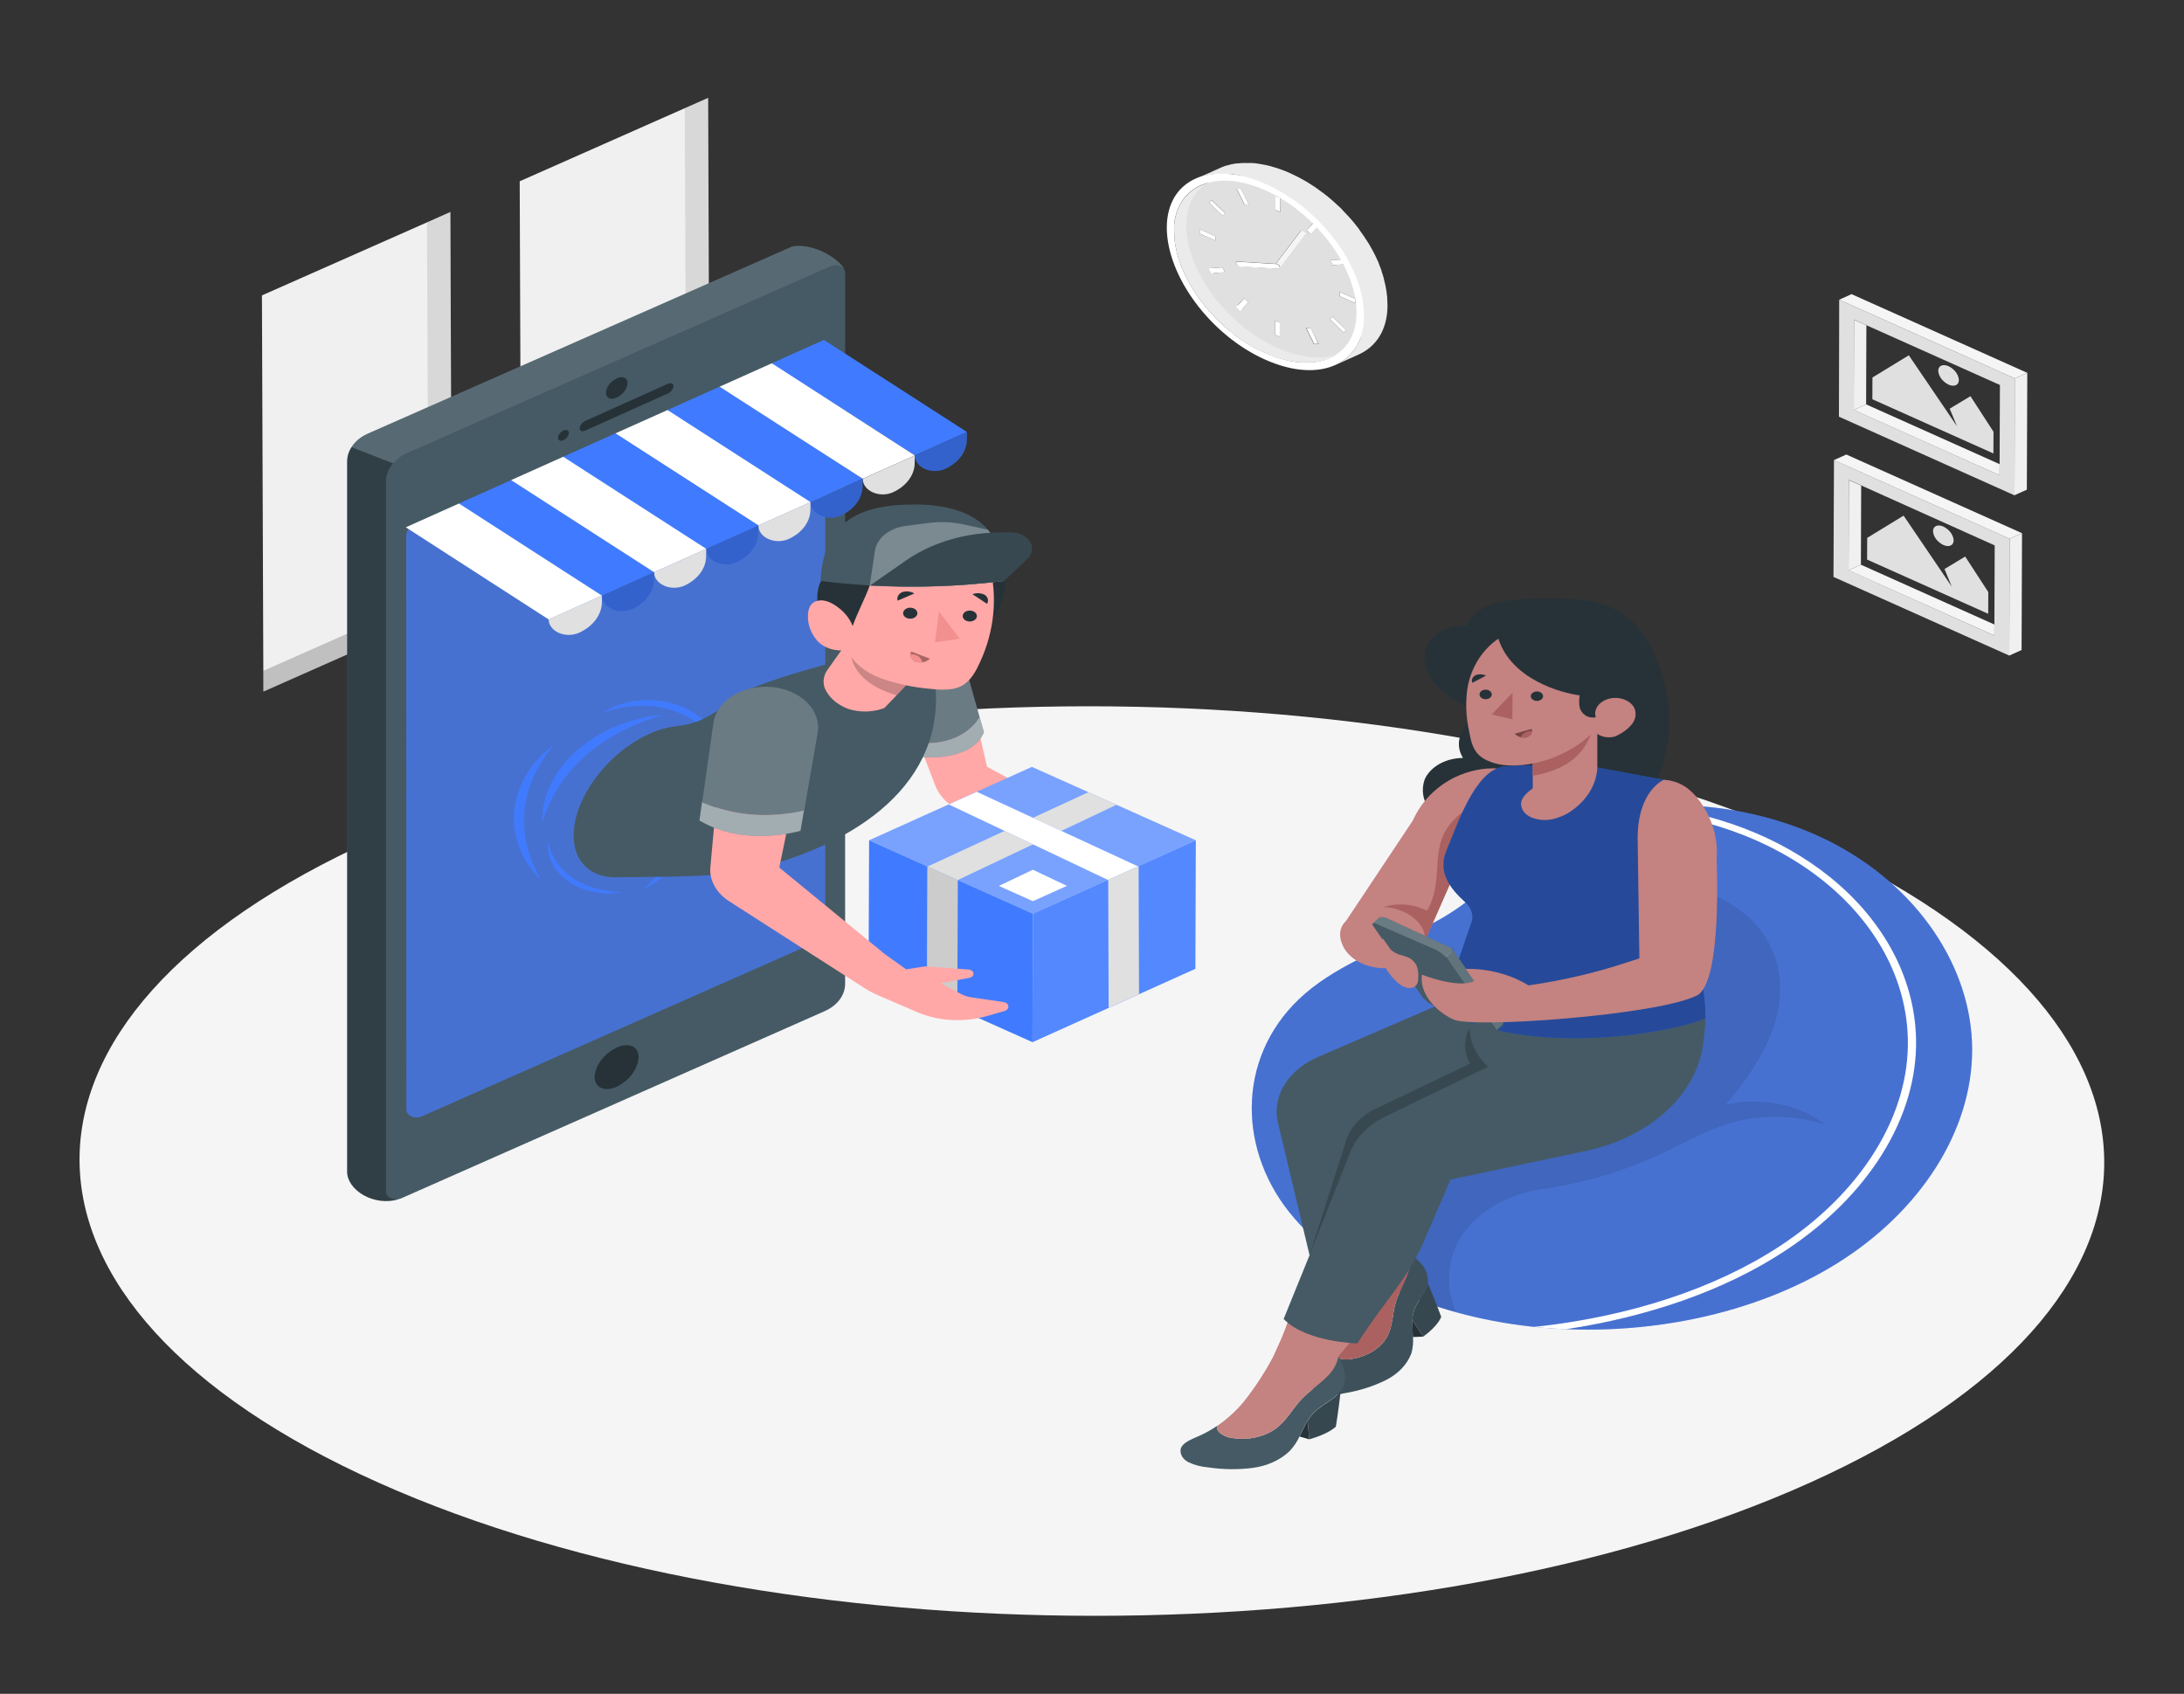 <svg width="49" height="38" viewBox="0 0 49 38" fill="none" xmlns="http://www.w3.org/2000/svg">
<rect x="0" y="0" width="49" height="38" fill="#333333" stroke="none"/>
<path d="M40.505 18.834C31.607 14.849 17.226 14.849 8.385 18.834C-0.457 22.818 -0.409 29.278 8.49 33.262C17.388 37.246 31.77 37.247 40.61 33.262C49.451 29.277 49.405 22.818 40.505 18.834Z" fill="#F5F5F5"/>
<path d="M15.364 2.427L15.888 2.195L15.92 11.082L15.919 11.083L11.693 12.954L11.691 12.489L11.66 4.067L15.364 2.427Z" fill="#F0F0F0"/>
<path opacity="0.1" d="M15.395 10.849L15.364 2.427L15.888 2.195L15.92 11.082L15.919 11.083L15.393 10.85L15.395 10.849Z" fill="black"/>
<path opacity="0.2" d="M11.691 12.489L15.393 10.85L15.919 11.083L11.693 12.954L11.691 12.489Z" fill="black"/>
<path d="M9.581 4.988L10.105 4.755L10.137 13.643L10.136 13.643L5.91 15.515L5.908 15.05L5.877 6.627L9.581 4.988Z" fill="#F0F0F0"/>
<path opacity="0.1" d="M9.612 13.409L9.581 4.988L10.105 4.755L10.137 13.643L10.136 13.643L9.61 13.41L9.612 13.409Z" fill="black"/>
<path opacity="0.2" d="M5.908 15.05L9.61 13.41L10.136 13.643L5.91 15.515L5.908 15.05Z" fill="black"/>
<path d="M27.582 7.415C27.55 7.389 27.518 7.361 27.484 7.333L27.463 7.315C27.412 7.269 27.366 7.221 27.313 7.173L27.297 7.157C27.258 7.118 27.221 7.081 27.183 7.038L27.167 7.02C27.131 6.981 27.097 6.944 27.064 6.9C27.055 6.89 27.047 6.88 27.039 6.87C27.012 6.837 26.985 6.803 26.96 6.769C26.954 6.762 26.948 6.755 26.943 6.748C26.914 6.709 26.885 6.672 26.858 6.63L26.838 6.6C26.817 6.569 26.796 6.537 26.776 6.505L26.756 6.473C26.73 6.433 26.707 6.392 26.683 6.351L26.675 6.334C26.654 6.297 26.634 6.258 26.616 6.223L26.599 6.189C26.578 6.145 26.557 6.101 26.538 6.057C26.538 6.057 26.538 6.05 26.534 6.047C26.514 6.001 26.496 5.955 26.48 5.91L26.471 5.884C26.451 5.831 26.434 5.777 26.42 5.725C26.42 5.713 26.414 5.701 26.41 5.69L26.395 5.628C26.395 5.615 26.389 5.602 26.387 5.588C26.387 5.567 26.378 5.546 26.374 5.524C26.37 5.503 26.369 5.499 26.367 5.486C26.359 5.441 26.354 5.395 26.349 5.35C26.349 5.34 26.349 5.331 26.349 5.321C26.349 5.275 26.343 5.229 26.343 5.183C26.343 5.152 26.343 5.121 26.343 5.091V5.057C26.343 5.039 26.343 5.02 26.349 5.002C26.355 4.985 26.349 4.979 26.354 4.968C26.359 4.957 26.354 4.933 26.362 4.916C26.37 4.9 26.368 4.893 26.37 4.881C26.372 4.87 26.377 4.85 26.381 4.835C26.384 4.82 26.387 4.812 26.39 4.799C26.393 4.787 26.399 4.771 26.403 4.757C26.407 4.742 26.412 4.734 26.416 4.723C26.42 4.711 26.426 4.696 26.432 4.683L26.446 4.65C26.452 4.637 26.457 4.625 26.464 4.612C26.471 4.6 26.476 4.592 26.481 4.581C26.485 4.571 26.493 4.558 26.5 4.546C26.507 4.535 26.513 4.527 26.52 4.517C26.527 4.507 26.534 4.495 26.541 4.484L26.563 4.457L26.586 4.425L26.61 4.4C26.619 4.39 26.627 4.381 26.636 4.371C26.646 4.362 26.653 4.356 26.662 4.347C26.671 4.339 26.68 4.33 26.689 4.321C26.699 4.313 26.708 4.306 26.717 4.299L26.746 4.275L26.776 4.254L26.807 4.233L26.838 4.215L26.872 4.196L26.904 4.179C27.005 4.13 27.116 4.096 27.232 4.077C27.012 4.269 26.882 4.561 26.88 4.938C26.88 4.984 26.88 5.03 26.886 5.077C26.886 5.087 26.886 5.096 26.886 5.106C26.886 5.15 26.896 5.196 26.904 5.242C26.904 5.255 26.909 5.268 26.911 5.28C26.913 5.292 26.919 5.322 26.924 5.344C26.928 5.365 26.929 5.372 26.933 5.387L26.948 5.449C26.948 5.461 26.955 5.472 26.958 5.484C26.973 5.537 26.989 5.59 27.008 5.643C27.012 5.652 27.015 5.661 27.018 5.67C27.034 5.714 27.052 5.76 27.072 5.806C27.072 5.806 27.072 5.813 27.076 5.816C27.095 5.861 27.116 5.905 27.137 5.948C27.143 5.96 27.148 5.971 27.154 5.982C27.172 6.019 27.192 6.058 27.213 6.093L27.221 6.11C27.245 6.151 27.268 6.192 27.294 6.232C27.3 6.243 27.307 6.253 27.314 6.264C27.334 6.296 27.355 6.328 27.376 6.36L27.396 6.389C27.423 6.429 27.452 6.465 27.481 6.507C27.486 6.515 27.492 6.522 27.498 6.529C27.523 6.563 27.55 6.597 27.577 6.63L27.601 6.659C27.635 6.699 27.669 6.74 27.705 6.779L27.721 6.797C27.759 6.838 27.796 6.877 27.835 6.917L27.851 6.933C27.9 6.981 27.949 7.028 28.002 7.075L28.021 7.093L28.119 7.176L28.125 7.18C28.159 7.209 28.195 7.237 28.23 7.263C28.237 7.269 28.245 7.275 28.252 7.281C28.299 7.315 28.345 7.349 28.393 7.382L28.405 7.391C28.454 7.424 28.503 7.456 28.554 7.487L28.584 7.504C28.633 7.534 28.682 7.562 28.735 7.589L28.761 7.603C28.815 7.63 28.869 7.657 28.923 7.679C28.977 7.701 29.01 7.716 29.053 7.734L29.089 7.747L29.187 7.782L29.222 7.794L29.312 7.82L29.334 7.826C29.372 7.836 29.409 7.845 29.445 7.853L29.51 7.865L29.539 7.871C29.57 7.877 29.601 7.88 29.631 7.884C29.677 7.89 29.723 7.893 29.768 7.895H29.796C29.836 7.895 29.875 7.895 29.915 7.895H29.934C29.965 7.893 29.996 7.89 30.027 7.886H30.056L30.085 7.881C30.012 7.945 29.927 8 29.831 8.042L29.821 8.046H29.814C29.79 8.057 29.765 8.066 29.739 8.075L29.713 8.083C29.686 8.092 29.658 8.1 29.63 8.106H29.616C29.583 8.113 29.55 8.119 29.518 8.124H29.491C29.461 8.124 29.431 8.13 29.4 8.132H29.377C29.338 8.132 29.299 8.132 29.26 8.132H29.234H29.17L29.095 8.125L29.048 8.118L29.003 8.111L28.976 8.106H28.968L28.91 8.095C28.874 8.087 28.837 8.079 28.801 8.069L28.779 8.063L28.688 8.036L28.655 8.026C28.622 8.015 28.59 8.004 28.557 7.991L28.536 7.983C28.53 7.981 28.525 7.979 28.52 7.977C28.477 7.96 28.434 7.943 28.39 7.923C28.346 7.903 28.282 7.872 28.229 7.847H28.221L28.201 7.837C28.151 7.81 28.104 7.782 28.05 7.752L28.032 7.741L28.021 7.734C27.971 7.703 27.923 7.671 27.872 7.639C27.869 7.637 27.867 7.635 27.864 7.633H27.859C27.811 7.601 27.761 7.567 27.719 7.532L27.697 7.515C27.662 7.488 27.626 7.46 27.592 7.432L27.582 7.415Z" fill="#EBEBEB"/>
<path d="M30.057 6.548V6.646L30.412 6.805V6.707L30.057 6.548Z" fill="white"/>
<path d="M27.18 4.487L27.125 4.546L27.433 4.843L27.488 4.783L27.18 4.487Z" fill="white"/>
<path d="M30.713 6.891C30.713 7.899 29.789 8.306 28.655 7.803C27.521 7.3 26.612 6.065 26.615 5.056C26.618 4.048 27.539 3.641 28.673 4.144C29.807 4.647 30.717 5.882 30.713 6.891ZM27.734 5.917C27.743 5.939 27.761 5.957 27.785 5.969C27.791 5.972 27.799 5.974 27.806 5.974L28.677 6.028C28.683 6.029 28.689 6.029 28.695 6.027C28.701 6.025 28.706 6.022 28.709 6.018L29.279 5.269C29.284 5.256 29.284 5.242 29.28 5.228C29.276 5.215 29.267 5.203 29.254 5.193C29.247 5.187 29.239 5.181 29.23 5.177C29.21 5.169 29.19 5.17 29.18 5.182L28.621 5.919L27.763 5.866C27.736 5.866 27.722 5.888 27.734 5.918M29.408 5.257L29.586 5.062L29.488 4.971L29.317 5.168L29.415 5.259M29.488 7.72L29.586 7.714L29.4 7.357L29.302 7.363L29.478 7.717M27.174 6.129L27.483 6.109L27.429 5.999L27.119 6.02L27.174 6.129ZM30.148 7.461L30.203 7.401L29.895 7.104L29.84 7.164L30.148 7.461ZM27.18 4.484L27.125 4.543L27.433 4.84L27.488 4.78L27.18 4.484ZM29.9 5.948L30.209 5.927L30.154 5.819L29.845 5.838L29.9 5.948ZM27.842 4.23L27.744 4.236L27.92 4.59L28.018 4.584L27.841 4.23M27.832 6.977L28.011 6.781L27.913 6.691L27.734 6.886L27.832 6.977ZM27.271 5.396V5.301L26.916 5.142V5.239L27.271 5.399M30.412 6.708L30.057 6.548V6.646L30.412 6.805V6.708ZM28.604 7.507L28.713 7.556V7.239L28.604 7.19V7.507ZM28.725 4.44L28.616 4.391V4.712L28.725 4.761V4.444" fill="#E0E0E0"/>
<path d="M28.615 4.391L28.614 4.708L28.723 4.758L28.725 4.44L28.615 4.391Z" fill="white"/>
<path d="M29.496 4.97L29.317 5.165L29.412 5.256L29.59 5.062L29.496 4.97Z" fill="white"/>
<path d="M30.154 5.819L29.845 5.838L29.9 5.948L30.209 5.927L30.154 5.819Z" fill="white"/>
<path d="M29.895 7.104L29.84 7.164L30.148 7.461L30.203 7.401L29.895 7.104Z" fill="white"/>
<path d="M29.404 7.357L29.309 7.363L29.485 7.717L29.58 7.711L29.404 7.357Z" fill="white"/>
<path d="M28.605 7.19L28.604 7.507L28.713 7.556L28.714 7.239L28.605 7.19Z" fill="white"/>
<path d="M27.917 6.691L27.738 6.886L27.832 6.977L28.011 6.781L27.917 6.691Z" fill="white"/>
<path d="M27.428 5.999L27.12 6.02L27.174 6.129L27.483 6.109L27.428 5.999Z" fill="white"/>
<path d="M26.916 5.142V5.239L27.271 5.399V5.301L26.916 5.142Z" fill="white"/>
<path d="M27.842 4.23L27.748 4.236L27.924 4.59L28.019 4.584L27.842 4.23Z" fill="white"/>
<path d="M28.664 5.928C28.657 5.925 28.65 5.923 28.642 5.923H28.625L27.767 5.87C27.74 5.87 27.726 5.892 27.738 5.922C27.747 5.943 27.765 5.962 27.789 5.974C27.795 5.977 27.803 5.979 27.811 5.979L28.681 6.032C28.708 6.032 28.721 6.012 28.709 5.981C28.703 5.96 28.687 5.941 28.664 5.928Z" fill="white"/>
<path d="M29.233 5.176C29.214 5.168 29.194 5.169 29.184 5.182L28.625 5.918H28.642C28.65 5.918 28.657 5.92 28.664 5.923C28.688 5.935 28.706 5.954 28.714 5.975C28.726 6.005 28.714 6.028 28.686 6.026C28.692 6.027 28.698 6.027 28.704 6.025C28.71 6.024 28.715 6.02 28.718 6.016L29.287 5.268C29.293 5.254 29.293 5.24 29.289 5.227C29.284 5.213 29.275 5.201 29.263 5.192C29.254 5.185 29.244 5.18 29.233 5.176Z" fill="#F5F5F5"/>
<path d="M30.067 8.132L30.1 8.112C30.112 8.105 30.123 8.097 30.134 8.089C30.145 8.082 30.156 8.075 30.165 8.067L30.198 8.042L30.227 8.017C30.238 8.008 30.248 7.999 30.258 7.989C30.266 7.981 30.276 7.972 30.285 7.963C30.294 7.954 30.304 7.943 30.312 7.933C30.321 7.923 30.33 7.915 30.338 7.905C30.346 7.895 30.355 7.883 30.363 7.871C30.371 7.86 30.38 7.852 30.387 7.842C30.394 7.832 30.402 7.818 30.41 7.806L30.432 7.774L30.453 7.736C30.458 7.725 30.465 7.714 30.471 7.703C30.477 7.691 30.484 7.675 30.49 7.662C30.496 7.648 30.502 7.638 30.506 7.627C30.511 7.615 30.517 7.598 30.522 7.583C30.527 7.569 30.532 7.559 30.536 7.546C30.54 7.533 30.546 7.516 30.549 7.501L30.561 7.462C30.561 7.446 30.568 7.429 30.572 7.413L30.581 7.373L30.59 7.317L30.596 7.282L30.602 7.217V7.186C30.602 7.153 30.602 7.12 30.602 7.085C30.602 7.036 30.602 6.987 30.596 6.933C30.595 6.93 30.595 6.927 30.596 6.924C30.591 6.868 30.585 6.812 30.575 6.755V6.736L30.557 6.644C30.557 6.629 30.55 6.614 30.547 6.598C30.541 6.575 30.536 6.553 30.53 6.53V6.519C30.495 6.392 30.452 6.267 30.399 6.144C30.328 5.978 30.243 5.816 30.144 5.66L30.138 5.65C30.081 5.561 30.021 5.473 29.957 5.387L29.939 5.363C29.91 5.325 29.879 5.287 29.849 5.249L29.827 5.223C29.743 5.122 29.655 5.024 29.561 4.931C29.469 4.839 29.371 4.751 29.267 4.667C29.229 4.635 29.189 4.605 29.15 4.574L29.131 4.56C29.079 4.52 29.028 4.484 28.974 4.446H28.968C28.913 4.408 28.856 4.37 28.799 4.337L28.769 4.318C28.715 4.286 28.661 4.255 28.605 4.226L28.599 4.223C28.564 4.204 28.529 4.186 28.494 4.169C28.458 4.153 28.433 4.14 28.401 4.126C28.354 4.105 28.303 4.086 28.261 4.067C28.127 4.014 27.987 3.972 27.843 3.94L27.805 3.932L27.744 3.921L27.702 3.915L27.645 3.907H27.64H27.599L27.526 3.901H27.52H27.498C27.445 3.899 27.393 3.899 27.34 3.901H27.317C27.284 3.901 27.251 3.906 27.22 3.909C27.173 3.915 27.127 3.922 27.082 3.932H27.075H27.066C27.035 3.94 27.006 3.948 26.977 3.957L26.963 3.962C26.923 3.976 26.882 3.99 26.844 4.007L27.387 3.762L27.399 3.757L27.413 3.751C27.44 3.74 27.467 3.729 27.495 3.72C27.5 3.718 27.505 3.716 27.511 3.714H27.523C27.556 3.704 27.589 3.695 27.621 3.687C27.658 3.679 27.695 3.672 27.732 3.667H27.745H27.762C27.795 3.663 27.828 3.659 27.86 3.658H27.877H27.882C27.925 3.656 27.968 3.656 28.01 3.658H28.023H28.065H28.095C28.124 3.658 28.154 3.662 28.185 3.666L28.283 3.681L28.314 3.687L28.378 3.699H28.384C28.423 3.707 28.463 3.716 28.503 3.727L28.528 3.735C28.56 3.743 28.593 3.753 28.626 3.764L28.64 3.767L28.664 3.776C28.698 3.787 28.734 3.8 28.769 3.813L28.809 3.828C28.855 3.846 28.907 3.865 28.949 3.887C28.991 3.908 29.066 3.941 29.124 3.972L29.153 3.987C29.208 4.016 29.263 4.046 29.317 4.078L29.347 4.097C29.402 4.131 29.456 4.165 29.509 4.201C29.514 4.204 29.518 4.207 29.523 4.211C29.574 4.246 29.62 4.283 29.674 4.321L29.689 4.331L29.699 4.339C29.737 4.368 29.774 4.397 29.812 4.428L29.817 4.433C29.853 4.463 29.887 4.492 29.921 4.523L29.931 4.531L29.943 4.543C29.999 4.593 30.054 4.644 30.107 4.694V4.699C30.111 4.703 30.115 4.707 30.118 4.711C30.161 4.754 30.202 4.797 30.242 4.841L30.255 4.854C30.257 4.856 30.258 4.859 30.259 4.861C30.299 4.903 30.336 4.946 30.372 4.99C30.375 4.994 30.379 4.999 30.383 5.002L30.398 5.022C30.427 5.058 30.456 5.098 30.484 5.131L30.497 5.147C30.497 5.15 30.497 5.152 30.497 5.154C30.529 5.197 30.559 5.239 30.589 5.282L30.596 5.293L30.61 5.314L30.678 5.417C30.678 5.424 30.687 5.432 30.692 5.439C30.697 5.445 30.697 5.448 30.7 5.451C30.726 5.496 30.752 5.54 30.777 5.584C30.779 5.588 30.781 5.593 30.784 5.597C30.806 5.638 30.827 5.678 30.848 5.718C30.848 5.725 30.854 5.731 30.858 5.738C30.862 5.745 30.863 5.749 30.865 5.755C30.889 5.802 30.911 5.85 30.932 5.898V5.906C30.953 5.957 30.973 6.007 30.991 6.058L30.997 6.077C30.998 6.08 30.998 6.084 30.997 6.087C31.017 6.145 31.036 6.202 31.051 6.259C31.052 6.264 31.052 6.269 31.051 6.274L31.057 6.297C31.063 6.319 31.068 6.341 31.074 6.363C31.08 6.386 31.081 6.395 31.085 6.411C31.088 6.427 31.093 6.457 31.097 6.48C31.097 6.49 31.102 6.501 31.104 6.512C31.104 6.515 31.104 6.518 31.104 6.521C31.112 6.57 31.118 6.62 31.123 6.668C31.123 6.679 31.123 6.689 31.123 6.699C31.123 6.75 31.13 6.799 31.13 6.851C31.13 7.393 30.881 7.774 30.484 7.953L29.941 8.198L29.975 8.181C29.987 8.175 29.999 8.17 30.01 8.164L30.067 8.132Z" fill="#EBEBEB"/>
<path d="M26.178 5.104C26.178 6.194 27.158 7.522 28.386 8.068C29.019 8.352 29.591 8.372 29.996 8.171C30.008 8.165 30.019 8.16 30.03 8.154L30.067 8.133L30.1 8.113C30.112 8.106 30.123 8.098 30.134 8.089C30.145 8.083 30.156 8.076 30.165 8.068L30.198 8.042L30.227 8.018C30.238 8.009 30.248 8 30.258 7.99C30.266 7.981 30.276 7.973 30.285 7.964C30.294 7.955 30.304 7.943 30.312 7.934C30.321 7.924 30.33 7.915 30.338 7.905C30.346 7.896 30.355 7.883 30.363 7.872C30.371 7.861 30.38 7.852 30.387 7.842C30.394 7.833 30.402 7.819 30.41 7.807L30.432 7.775L30.453 7.737C30.458 7.725 30.465 7.715 30.471 7.703C30.477 7.692 30.484 7.676 30.49 7.662C30.496 7.649 30.502 7.639 30.506 7.627C30.511 7.616 30.517 7.598 30.522 7.584C30.527 7.57 30.532 7.56 30.536 7.547C30.54 7.534 30.546 7.517 30.549 7.502L30.561 7.462C30.561 7.446 30.568 7.43 30.572 7.414L30.581 7.374L30.59 7.318L30.596 7.282L30.602 7.218V7.187C30.602 7.154 30.602 7.121 30.602 7.086C30.602 7.037 30.602 6.987 30.596 6.934V6.924C30.591 6.869 30.585 6.813 30.575 6.756V6.737L30.557 6.645C30.557 6.629 30.55 6.614 30.547 6.598C30.543 6.582 30.536 6.553 30.53 6.531V6.52C30.495 6.393 30.452 6.268 30.399 6.145C30.328 5.979 30.243 5.817 30.144 5.66L30.138 5.651C30.081 5.562 30.021 5.473 29.957 5.388L29.939 5.364C29.91 5.325 29.879 5.288 29.849 5.25L29.827 5.223C29.743 5.122 29.655 5.025 29.561 4.932C29.469 4.84 29.371 4.752 29.267 4.668C29.229 4.636 29.189 4.606 29.15 4.574L29.131 4.561C29.079 4.521 29.028 4.485 28.974 4.447H28.968C28.913 4.409 28.856 4.371 28.799 4.337C28.788 4.331 28.778 4.325 28.768 4.318C28.714 4.286 28.66 4.256 28.604 4.227L28.598 4.223C28.563 4.205 28.528 4.187 28.492 4.17C28.457 4.153 28.432 4.14 28.4 4.127C28.353 4.105 28.302 4.086 28.26 4.068C28.127 4.015 27.986 3.972 27.842 3.941L27.802 3.933L27.741 3.922C27.726 3.922 27.712 3.917 27.697 3.915L27.64 3.907L27.594 3.903L27.521 3.896H27.493C27.44 3.894 27.388 3.894 27.335 3.896H27.31C27.276 3.896 27.243 3.901 27.212 3.905C27.165 3.91 27.119 3.918 27.075 3.928H27.058C27.027 3.935 26.998 3.944 26.969 3.953L26.953 3.957C26.913 3.971 26.873 3.985 26.834 4.002C26.428 4.18 26.18 4.56 26.178 5.104ZM27.588 7.421L27.582 7.415C27.55 7.389 27.518 7.361 27.484 7.333L27.463 7.315C27.412 7.269 27.366 7.221 27.313 7.173L27.297 7.157C27.258 7.117 27.221 7.081 27.183 7.037L27.167 7.019C27.131 6.98 27.097 6.943 27.064 6.899C27.055 6.889 27.047 6.879 27.039 6.87C27.012 6.837 26.985 6.803 26.96 6.769C26.954 6.762 26.948 6.755 26.943 6.747C26.914 6.708 26.885 6.671 26.858 6.629L26.838 6.599C26.817 6.568 26.796 6.536 26.776 6.504L26.756 6.472C26.73 6.432 26.707 6.392 26.683 6.351L26.675 6.333C26.654 6.296 26.634 6.257 26.616 6.222L26.599 6.189C26.578 6.145 26.557 6.1 26.538 6.056C26.538 6.056 26.538 6.05 26.534 6.046C26.514 6 26.496 5.955 26.48 5.909L26.471 5.883C26.451 5.83 26.434 5.777 26.42 5.724C26.42 5.712 26.414 5.701 26.41 5.689L26.395 5.627C26.395 5.614 26.389 5.601 26.387 5.587C26.384 5.574 26.377 5.543 26.373 5.52C26.369 5.497 26.368 5.495 26.366 5.482C26.358 5.436 26.353 5.391 26.348 5.346C26.348 5.336 26.348 5.326 26.348 5.317C26.348 5.271 26.342 5.224 26.342 5.179C26.342 5.147 26.342 5.116 26.342 5.087V5.052C26.342 5.034 26.342 5.015 26.348 4.998C26.354 4.98 26.348 4.975 26.353 4.964C26.358 4.952 26.353 4.929 26.361 4.912C26.369 4.895 26.367 4.888 26.369 4.877C26.371 4.865 26.376 4.846 26.38 4.831C26.384 4.815 26.387 4.807 26.389 4.795C26.392 4.783 26.398 4.767 26.402 4.752C26.406 4.738 26.411 4.729 26.415 4.718C26.419 4.707 26.425 4.691 26.431 4.679L26.445 4.645C26.451 4.633 26.456 4.62 26.463 4.608C26.47 4.596 26.475 4.587 26.48 4.577C26.485 4.566 26.492 4.553 26.499 4.542C26.506 4.53 26.512 4.522 26.519 4.512C26.526 4.502 26.532 4.49 26.54 4.479L26.562 4.452L26.585 4.421L26.609 4.395C26.618 4.386 26.626 4.376 26.635 4.367C26.645 4.358 26.652 4.351 26.661 4.343C26.67 4.334 26.678 4.325 26.688 4.317C26.698 4.308 26.707 4.302 26.716 4.294L26.745 4.27L26.775 4.25L26.806 4.229L26.837 4.21L26.871 4.191L26.903 4.175C27.004 4.126 27.115 4.091 27.231 4.072C27.561 4.017 27.961 4.077 28.393 4.27C29.523 4.777 30.439 6.005 30.435 7.013C30.435 7.393 30.305 7.682 30.084 7.874C30.011 7.938 29.926 7.993 29.83 8.035L29.82 8.039C29.793 8.051 29.765 8.061 29.736 8.071L29.71 8.08C29.683 8.088 29.655 8.096 29.627 8.102H29.613C29.579 8.109 29.545 8.115 29.515 8.121H29.488C29.458 8.121 29.428 8.127 29.397 8.129H29.373C29.335 8.129 29.295 8.129 29.255 8.129H29.23H29.165L29.09 8.122L29.043 8.115L28.998 8.108C28.986 8.108 28.975 8.104 28.963 8.102L28.905 8.091C28.829 8.074 28.755 8.054 28.682 8.031L28.649 8.02C28.609 8.007 28.57 7.993 28.53 7.977C28.524 7.975 28.519 7.973 28.514 7.971C28.471 7.954 28.428 7.937 28.384 7.917C28.34 7.897 28.276 7.866 28.223 7.841H28.215C28.151 7.807 28.088 7.772 28.026 7.734L28.015 7.728C27.962 7.696 27.909 7.662 27.858 7.627H27.854C27.805 7.595 27.756 7.56 27.713 7.526L27.691 7.509C27.658 7.477 27.622 7.448 27.588 7.421Z" fill="white"/>
<path d="M41.757 10.894L41.751 12.669L41.474 12.795L41.48 10.771L41.757 10.894Z" fill="#F0F0F0"/>
<path d="M44.746 14.011L44.745 14.259L41.474 12.795L41.751 12.669L44.746 14.011Z" fill="#F5F5F5"/>
<path d="M41.136 12.943L45.08 14.708L45.09 12.087L41.147 10.322L41.136 12.943ZM41.474 12.791L41.48 10.766L41.757 10.89L44.753 12.236L44.746 14.011V14.26L41.474 12.791Z" fill="#E0E0E0"/>
<path d="M41.146 10.322L41.424 10.197L45.366 11.962L45.089 12.087L41.146 10.322Z" fill="#F5F5F5"/>
<path d="M45.366 11.962L45.356 14.583L45.079 14.708L45.089 12.087L45.366 11.962Z" fill="#F0F0F0"/>
<path d="M41.874 7.297L41.868 9.072L41.59 9.197L41.598 7.173L41.874 7.297Z" fill="#F0F0F0"/>
<path d="M44.863 10.413L44.862 10.662L41.59 9.197L41.868 9.072L44.863 10.413Z" fill="#F5F5F5"/>
<path d="M41.258 9.348L45.2 11.114L45.21 8.492L41.264 6.724L41.258 9.348ZM41.594 9.196L41.602 7.172L41.874 7.296L44.87 8.637L44.863 10.412V10.661L41.594 9.196Z" fill="#E0E0E0"/>
<path d="M41.264 6.724L41.541 6.599L45.484 8.365L45.206 8.49L41.264 6.724Z" fill="#F5F5F5"/>
<path d="M45.484 8.365L45.474 10.986L45.197 11.11L45.206 8.49L45.484 8.365Z" fill="#F0F0F0"/>
<path d="M42.709 11.568L41.892 12.067L41.89 12.554L44.607 13.77L44.609 13.283L44.091 12.486L43.627 12.766L43.79 13.162L43.552 12.81L42.709 11.568Z" fill="#E0E0E0"/>
<path d="M43.601 11.813C43.474 11.756 43.369 11.803 43.369 11.917C43.373 11.979 43.396 12.039 43.437 12.093C43.477 12.147 43.533 12.192 43.6 12.226C43.728 12.284 43.831 12.238 43.832 12.123C43.828 12.061 43.805 12.001 43.765 11.947C43.724 11.893 43.669 11.847 43.601 11.813Z" fill="#E0E0E0"/>
<path d="M42.826 7.971L42.01 8.469L42.008 8.957L44.724 10.173L44.726 9.686L44.209 8.888L43.743 9.169L43.908 9.565L43.67 9.213L42.826 7.971Z" fill="#E0E0E0"/>
<path d="M43.719 8.216C43.59 8.159 43.486 8.205 43.486 8.319C43.491 8.381 43.514 8.442 43.554 8.495C43.594 8.549 43.65 8.595 43.717 8.629C43.845 8.686 43.949 8.64 43.949 8.526C43.945 8.464 43.922 8.404 43.882 8.35C43.842 8.296 43.786 8.25 43.719 8.216Z" fill="#E0E0E0"/>
<path d="M18.944 6.053C18.876 5.865 18.384 5.508 17.894 5.515C17.847 5.516 17.8 5.524 17.757 5.537L8.252 9.728C8.093 9.798 7.965 9.904 7.886 10.032C7.823 10.128 7.79 10.234 7.788 10.341V26.29C7.788 26.696 8.392 27.083 8.959 26.898C8.972 26.895 8.985 26.891 8.996 26.887L18.502 22.685C18.642 22.623 18.757 22.534 18.838 22.427C18.919 22.319 18.961 22.197 18.961 22.073V6.129C18.963 6.103 18.957 6.077 18.944 6.053Z" fill="#455A64"/>
<path d="M9.114 12.028C9.114 11.967 9.136 11.906 9.176 11.853C9.216 11.799 9.274 11.755 9.343 11.725L18.174 7.828C18.209 7.813 18.248 7.805 18.287 7.805C18.327 7.805 18.366 7.813 18.4 7.828C18.435 7.844 18.463 7.866 18.483 7.892C18.503 7.919 18.514 7.949 18.514 7.98V20.839C18.513 20.901 18.492 20.962 18.451 21.015C18.411 21.068 18.354 21.112 18.285 21.143L9.458 25.047C9.423 25.062 9.384 25.07 9.345 25.07C9.305 25.07 9.266 25.062 9.232 25.046C9.197 25.031 9.169 25.009 9.149 24.982C9.129 24.956 9.118 24.925 9.118 24.895L9.114 12.028Z" fill="#407BFF"/>
<path opacity="0.2" d="M9.114 12.028C9.114 11.967 9.136 11.906 9.176 11.853C9.216 11.799 9.274 11.755 9.343 11.725L18.174 7.828C18.209 7.813 18.248 7.805 18.287 7.805C18.327 7.805 18.366 7.813 18.4 7.828C18.435 7.844 18.463 7.866 18.483 7.892C18.503 7.919 18.514 7.949 18.514 7.98V20.839C18.513 20.901 18.492 20.962 18.451 21.015C18.411 21.068 18.354 21.112 18.285 21.143L9.458 25.047C9.423 25.062 9.384 25.07 9.345 25.07C9.305 25.07 9.266 25.062 9.232 25.046C9.197 25.031 9.169 25.009 9.149 24.982C9.129 24.956 9.118 24.925 9.118 24.895L9.114 12.028Z" fill="black"/>
<path opacity="0.1" d="M9.114 12.028C9.114 11.967 9.136 11.906 9.176 11.853C9.216 11.799 9.274 11.755 9.343 11.725L18.174 7.828C18.209 7.813 18.248 7.805 18.287 7.805C18.327 7.805 18.366 7.813 18.4 7.828C18.435 7.844 18.463 7.866 18.483 7.892C18.503 7.919 18.514 7.949 18.514 7.98V20.839C18.513 20.901 18.492 20.962 18.451 21.015C18.411 21.068 18.354 21.112 18.285 21.143L9.458 25.047C9.423 25.062 9.384 25.07 9.345 25.07C9.305 25.07 9.266 25.062 9.232 25.046C9.197 25.031 9.169 25.009 9.149 24.982C9.129 24.956 9.118 24.925 9.118 24.895L9.114 12.028Z" fill="white"/>
<path opacity="0.3" d="M7.792 10.343V26.29C7.792 26.696 8.396 27.083 8.963 26.898C8.929 26.908 8.892 26.911 8.856 26.907C8.821 26.904 8.786 26.893 8.757 26.877C8.727 26.861 8.703 26.84 8.686 26.815C8.669 26.79 8.66 26.762 8.66 26.734V10.784C8.663 10.645 8.718 10.509 8.82 10.395L7.886 10.032C7.824 10.129 7.792 10.235 7.792 10.343Z" fill="black"/>
<path opacity="0.1" d="M17.895 5.515C17.848 5.516 17.802 5.523 17.758 5.536L8.252 9.728C8.093 9.798 7.965 9.904 7.886 10.032L8.82 10.395C8.897 10.301 9.003 10.223 9.127 10.166L18.633 5.973C18.66 5.961 18.689 5.953 18.72 5.951C18.751 5.948 18.782 5.95 18.812 5.957C18.841 5.965 18.869 5.976 18.892 5.992C18.916 6.008 18.935 6.027 18.948 6.049C18.877 5.864 18.385 5.507 17.895 5.515Z" fill="white"/>
<path d="M14.987 8.609C15.055 8.58 15.11 8.603 15.11 8.662C15.107 8.695 15.095 8.727 15.074 8.755C15.053 8.784 15.023 8.808 14.988 8.826L13.126 9.662C13.059 9.692 13.006 9.667 13.006 9.607C13.008 9.575 13.02 9.544 13.041 9.516C13.061 9.488 13.09 9.464 13.125 9.446L14.987 8.609Z" fill="#263238"/>
<path d="M12.642 9.659C12.709 9.629 12.762 9.653 12.762 9.713C12.76 9.745 12.748 9.777 12.727 9.805C12.706 9.833 12.677 9.858 12.642 9.875C12.575 9.905 12.521 9.881 12.521 9.822C12.523 9.789 12.535 9.757 12.556 9.729C12.577 9.7 12.607 9.677 12.642 9.659Z" fill="#263238"/>
<path d="M13.838 8.488C13.971 8.428 14.079 8.476 14.079 8.595C14.075 8.66 14.051 8.723 14.009 8.779C13.967 8.836 13.909 8.884 13.839 8.919C13.705 8.979 13.595 8.931 13.595 8.811C13.6 8.747 13.624 8.684 13.666 8.627C13.709 8.571 13.767 8.524 13.838 8.488Z" fill="#263238"/>
<path d="M13.838 23.501C14.11 23.379 14.328 23.476 14.328 23.718C14.319 23.851 14.27 23.98 14.185 24.095C14.1 24.21 13.981 24.308 13.838 24.38C13.566 24.502 13.341 24.402 13.34 24.16C13.35 24.027 13.4 23.898 13.487 23.784C13.573 23.669 13.694 23.572 13.838 23.501Z" fill="#263238"/>
<path d="M18.485 7.626L21.695 9.692L20.525 10.217L17.316 8.15L18.485 7.626Z" fill="#407BFF"/>
<path d="M16.145 8.675L19.355 10.74L18.185 11.265L14.976 9.199L16.145 8.675Z" fill="#407BFF"/>
<path d="M14.976 9.199L18.185 11.265L17.015 11.789L13.806 9.723L14.976 9.199Z" fill="white"/>
<path d="M17.316 8.15L20.525 10.217L19.355 10.74L16.145 8.675L17.316 8.15Z" fill="white"/>
<path d="M11.467 10.771L14.675 12.837L13.504 13.362L10.297 11.296L11.467 10.771Z" fill="#407BFF"/>
<path d="M13.806 9.723L17.015 11.789L15.845 12.313L12.636 10.247L13.806 9.723Z" fill="#407BFF"/>
<path d="M9.105 11.83L10.297 11.296L13.504 13.362L12.31 13.897L9.105 11.83Z" fill="white"/>
<path d="M12.636 10.247L15.845 12.313L14.675 12.837L11.467 10.771L12.636 10.247Z" fill="white"/>
<path d="M21.695 9.692L20.525 10.217C20.525 10.278 20.546 10.339 20.585 10.392C20.625 10.445 20.682 10.489 20.751 10.52C20.819 10.551 20.897 10.567 20.976 10.567C21.056 10.568 21.134 10.551 21.202 10.521C21.352 10.453 21.475 10.356 21.561 10.24C21.647 10.124 21.692 9.992 21.692 9.858L21.695 9.692Z" fill="#407BFF"/>
<path d="M20.525 10.217L19.355 10.741C19.355 10.803 19.376 10.863 19.415 10.916C19.455 10.97 19.512 11.014 19.58 11.045C19.649 11.075 19.727 11.092 19.806 11.092C19.886 11.092 19.963 11.076 20.032 11.045C20.181 10.978 20.305 10.881 20.391 10.764C20.477 10.648 20.523 10.516 20.522 10.382L20.525 10.217Z" fill="#E0E0E0"/>
<path d="M19.355 10.741L18.185 11.265C18.185 11.326 18.206 11.387 18.245 11.44C18.285 11.493 18.342 11.537 18.41 11.568C18.479 11.599 18.557 11.615 18.636 11.615C18.715 11.616 18.793 11.599 18.862 11.569C19.011 11.501 19.135 11.405 19.221 11.288C19.307 11.172 19.352 11.04 19.352 10.906L19.355 10.741Z" fill="#407BFF"/>
<path d="M18.185 11.265L17.015 11.789C17.014 11.851 17.035 11.911 17.075 11.965C17.114 12.018 17.171 12.063 17.24 12.093C17.308 12.124 17.387 12.14 17.466 12.14C17.545 12.14 17.623 12.124 17.692 12.093C17.841 12.026 17.965 11.929 18.051 11.813C18.137 11.697 18.182 11.565 18.182 11.431L18.185 11.265Z" fill="#E0E0E0"/>
<path d="M17.015 11.789L15.845 12.312C15.845 12.373 15.865 12.434 15.905 12.487C15.944 12.54 16.002 12.585 16.07 12.616C16.139 12.646 16.217 12.663 16.296 12.663C16.375 12.663 16.453 12.647 16.522 12.616C16.671 12.549 16.795 12.452 16.881 12.335C16.967 12.219 17.012 12.087 17.012 11.953L17.015 11.789Z" fill="#407BFF"/>
<path d="M15.845 12.312L14.675 12.836C14.674 12.897 14.695 12.958 14.735 13.011C14.774 13.064 14.831 13.108 14.9 13.139C14.969 13.17 15.046 13.186 15.126 13.186C15.205 13.186 15.283 13.17 15.352 13.14C15.501 13.072 15.625 12.975 15.711 12.859C15.797 12.743 15.842 12.611 15.842 12.477L15.845 12.312Z" fill="#E0E0E0"/>
<path d="M14.675 12.837L13.504 13.362C13.504 13.423 13.525 13.484 13.564 13.537C13.604 13.591 13.661 13.635 13.729 13.666C13.798 13.697 13.876 13.713 13.956 13.713C14.035 13.713 14.113 13.697 14.182 13.666C14.331 13.598 14.456 13.502 14.542 13.385C14.628 13.269 14.673 13.137 14.672 13.003L14.675 12.837Z" fill="#407BFF"/>
<path opacity="0.2" d="M21.695 9.692L20.525 10.217C20.525 10.278 20.546 10.339 20.585 10.392C20.625 10.445 20.682 10.489 20.751 10.52C20.819 10.551 20.897 10.567 20.976 10.567C21.056 10.568 21.134 10.551 21.202 10.521C21.352 10.453 21.475 10.356 21.561 10.24C21.647 10.124 21.692 9.992 21.692 9.858L21.695 9.692Z" fill="black"/>
<path opacity="0.2" d="M19.355 10.741L18.185 11.265C18.185 11.326 18.206 11.387 18.245 11.44C18.285 11.493 18.342 11.537 18.41 11.568C18.479 11.599 18.557 11.615 18.636 11.615C18.715 11.616 18.793 11.599 18.862 11.569C19.011 11.501 19.135 11.405 19.221 11.288C19.307 11.172 19.352 11.04 19.352 10.906L19.355 10.741Z" fill="black"/>
<path opacity="0.2" d="M17.015 11.789L15.845 12.312C15.845 12.373 15.865 12.434 15.905 12.487C15.944 12.54 16.002 12.585 16.07 12.616C16.139 12.646 16.217 12.663 16.296 12.663C16.375 12.663 16.453 12.647 16.522 12.616C16.671 12.549 16.795 12.452 16.881 12.335C16.967 12.219 17.012 12.087 17.012 11.953L17.015 11.789Z" fill="black"/>
<path opacity="0.2" d="M14.675 12.837L13.504 13.362C13.504 13.423 13.525 13.484 13.564 13.537C13.604 13.591 13.661 13.635 13.729 13.666C13.798 13.697 13.876 13.713 13.956 13.713C14.035 13.713 14.113 13.697 14.182 13.666C14.331 13.598 14.456 13.502 14.542 13.385C14.628 13.269 14.673 13.137 14.672 13.003L14.675 12.837Z" fill="black"/>
<path d="M13.504 13.362L12.31 13.894C12.309 13.955 12.33 14.015 12.37 14.069C12.409 14.122 12.466 14.166 12.534 14.197C12.603 14.228 12.681 14.244 12.76 14.244C12.839 14.245 12.917 14.228 12.986 14.198C13.144 14.127 13.275 14.025 13.366 13.903C13.457 13.781 13.505 13.642 13.504 13.501V13.362Z" fill="#E0E0E0"/>
<path d="M14.869 16.036C14.521 16.068 14.185 16.148 13.875 16.274C13.152 16.563 12.6 17.056 12.332 17.651C12.216 17.907 12.161 18.177 12.169 18.448C12.246 18.191 12.357 17.942 12.501 17.704C12.823 17.171 13.33 16.718 13.966 16.395C14.25 16.252 14.553 16.131 14.869 16.036Z" fill="#407BFF"/>
<path d="M13.953 20.015C13.763 20.013 13.574 19.987 13.394 19.939C13.193 19.888 13.008 19.806 12.85 19.698C12.691 19.59 12.562 19.458 12.47 19.311C12.386 19.179 12.328 19.037 12.301 18.891C12.28 19.044 12.306 19.198 12.376 19.342C12.455 19.51 12.587 19.659 12.76 19.777C12.933 19.894 13.142 19.977 13.366 20.015C13.559 20.051 13.76 20.051 13.953 20.015Z" fill="#407BFF"/>
<path d="M15.472 17.571C15.491 17.774 15.487 17.977 15.46 18.179C15.398 18.636 15.206 19.076 14.896 19.467C14.758 19.64 14.601 19.805 14.427 19.957C14.652 19.84 14.85 19.695 15.015 19.528C15.395 19.143 15.601 18.672 15.603 18.188C15.603 17.978 15.559 17.77 15.472 17.571Z" fill="#407BFF"/>
<path d="M12.4 16.732C12.163 16.909 11.97 17.117 11.829 17.348C11.497 17.882 11.441 18.495 11.674 19.06C11.773 19.303 11.927 19.531 12.13 19.732C12.001 19.505 11.902 19.269 11.835 19.027C11.689 18.484 11.74 17.921 11.982 17.399C12.091 17.166 12.231 16.943 12.4 16.732Z" fill="#407BFF"/>
<path d="M16.143 16.822C16.119 16.614 16.022 16.416 15.865 16.247C15.687 16.047 15.437 15.892 15.147 15.8C14.856 15.709 14.538 15.685 14.231 15.732C13.966 15.769 13.719 15.86 13.514 15.995C13.744 15.908 13.994 15.854 14.249 15.838C14.531 15.818 14.815 15.851 15.078 15.934C15.34 16.016 15.573 16.146 15.757 16.313C15.926 16.462 16.057 16.635 16.143 16.822Z" fill="#407BFF"/>
<path d="M20.347 14.44C20.657 14.416 20.968 14.483 21.217 14.629C21.466 14.774 21.635 14.988 21.69 15.226L22.145 17.202L24.997 18.748L24.36 19.35L21.647 18.245C21.487 18.18 21.346 18.09 21.232 17.982C21.117 17.874 21.031 17.75 20.98 17.615L20.106 15.329L20.347 14.44Z" fill="#FFA8A7"/>
<path d="M21.405 16.564C21.657 16.459 21.859 16.295 21.98 16.095L21.725 15.189C21.659 14.959 21.487 14.755 21.241 14.617C20.995 14.479 20.692 14.416 20.39 14.44L20.347 14.444L20.106 15.334L20.482 16.644C20.792 16.704 21.12 16.675 21.405 16.564Z" fill="#455A64"/>
<path d="M21.405 16.564C21.12 16.675 20.792 16.704 20.482 16.644L20.58 16.967C20.934 17.029 21.84 17.008 22.076 16.427L21.979 16.093C21.858 16.294 21.657 16.459 21.405 16.564Z" fill="#455A64"/>
<path opacity="0.2" d="M21.405 16.564C21.657 16.459 21.859 16.295 21.98 16.095L21.725 15.189C21.659 14.959 21.487 14.755 21.241 14.617C20.995 14.479 20.692 14.416 20.39 14.44L20.347 14.444L20.106 15.334L20.482 16.644C20.792 16.704 21.12 16.675 21.405 16.564Z" fill="white"/>
<path opacity="0.5" d="M21.405 16.564C21.12 16.675 20.792 16.704 20.482 16.644L20.58 16.967C20.934 17.029 21.84 17.008 22.076 16.427L21.979 16.093C21.858 16.294 21.657 16.459 21.405 16.564Z" fill="white"/>
<path d="M20.978 15.29C20.978 15.29 20.864 14.618 20.347 14.442C20.347 14.442 19.108 14.73 18.081 15.033C17.675 15.148 17.277 15.28 16.889 15.428C16.656 15.585 15.987 16.05 15.672 16.176C15.518 16.235 15.353 16.274 15.182 16.29C14.967 16.317 14.76 16.375 14.573 16.462C13.63 16.885 12.868 17.906 12.871 18.748C12.871 19.299 13.204 19.632 13.697 19.679H13.72C13.798 19.685 13.876 19.685 13.954 19.679C14.812 19.673 16.187 19.667 16.727 19.547C19.249 18.973 21.233 17.556 20.978 15.29Z" fill="#455A64"/>
<path d="M18.574 15.015L18.943 14.495L20.43 15.271L19.842 15.884C19.719 15.931 19.584 15.957 19.447 15.962C19.309 15.966 19.172 15.948 19.044 15.909C18.918 15.864 18.805 15.799 18.712 15.719C18.619 15.638 18.549 15.543 18.505 15.441C18.479 15.37 18.472 15.296 18.484 15.222C18.495 15.149 18.526 15.078 18.574 15.015Z" fill="#FFA8A7"/>
<path opacity="0.2" d="M19.083 14.567C19.083 15.193 19.724 15.487 20.116 15.598L20.43 15.271L19.083 14.567Z" fill="black"/>
<path d="M18.411 13.942C18.356 13.692 18.3 13.435 18.363 13.186C18.426 12.937 18.634 12.694 18.951 12.621C19.016 12.514 19.108 12.419 19.222 12.341C19.336 12.264 19.47 12.205 19.615 12.17C19.898 12.11 20.192 12.082 20.486 12.088C20.81 12.073 21.136 12.087 21.456 12.13C21.779 12.174 22.072 12.303 22.287 12.495C22.397 12.613 22.476 12.747 22.517 12.889C22.558 13.03 22.562 13.178 22.528 13.32C22.458 13.607 22.321 13.88 22.125 14.128C21.502 14.163 20.867 14.218 20.244 14.252C19.926 14.278 19.606 14.28 19.288 14.259C18.964 14.219 18.66 14.109 18.411 13.942Z" fill="#263238"/>
<path d="M22.227 12.783C22.387 13.527 22.281 14.29 21.922 14.991C21.838 15.153 21.726 15.321 21.535 15.407C21.343 15.493 21.077 15.479 20.849 15.452C20.471 15.418 20.102 15.338 19.758 15.214C19.411 15.087 19.14 14.861 19.003 14.583C18.88 14.602 18.752 14.594 18.634 14.558C18.517 14.522 18.415 14.461 18.342 14.382C18.197 14.217 18.122 14.021 18.127 13.822C18.127 13.695 18.157 13.546 18.304 13.49C18.451 13.435 18.604 13.496 18.723 13.571C18.917 13.693 19.059 13.858 19.131 14.045C19.238 13.736 19.406 13.437 19.514 13.133C19.557 13.011 19.612 12.879 19.746 12.811C19.913 12.729 20.13 12.776 20.323 12.811C20.951 12.928 21.606 12.918 22.227 12.783Z" fill="#FFA8A7"/>
<path d="M21.067 13.72L21.533 14.328L20.978 14.409L21.067 13.72Z" fill="#F28F8F"/>
<path d="M20.443 14.618L20.864 14.777C20.828 14.814 20.777 14.841 20.72 14.854C20.662 14.867 20.601 14.864 20.545 14.847C20.496 14.824 20.46 14.788 20.441 14.747C20.423 14.705 20.423 14.659 20.443 14.618Z" fill="#F28F8F"/>
<path opacity="0.3" d="M20.443 14.618L20.864 14.777C20.828 14.814 20.777 14.841 20.72 14.854C20.662 14.867 20.601 14.864 20.545 14.847C20.496 14.824 20.46 14.788 20.441 14.747C20.423 14.705 20.423 14.659 20.443 14.618Z" fill="black"/>
<path d="M20.691 14.858C20.642 14.866 20.591 14.862 20.545 14.847C20.506 14.831 20.474 14.805 20.454 14.774C20.434 14.744 20.427 14.709 20.432 14.675C20.492 14.675 20.551 14.691 20.599 14.72C20.651 14.755 20.684 14.804 20.691 14.858Z" fill="#F28F8F"/>
<path d="M20.264 13.745C20.26 13.769 20.267 13.794 20.281 13.815C20.296 13.837 20.319 13.855 20.347 13.866C20.375 13.878 20.407 13.883 20.438 13.88C20.469 13.878 20.499 13.868 20.524 13.853C20.548 13.837 20.566 13.816 20.575 13.793C20.584 13.769 20.584 13.744 20.575 13.721C20.566 13.697 20.548 13.677 20.524 13.661C20.499 13.646 20.469 13.636 20.438 13.634C20.396 13.63 20.354 13.64 20.321 13.661C20.288 13.682 20.268 13.712 20.264 13.745Z" fill="#263238"/>
<path d="M21.6 13.808C21.597 13.833 21.603 13.857 21.618 13.879C21.633 13.9 21.655 13.918 21.683 13.929C21.711 13.941 21.742 13.946 21.773 13.943C21.804 13.941 21.834 13.931 21.858 13.916C21.883 13.901 21.901 13.88 21.91 13.857C21.919 13.834 21.919 13.809 21.91 13.786C21.901 13.762 21.884 13.742 21.86 13.726C21.835 13.71 21.806 13.701 21.775 13.698C21.754 13.697 21.733 13.698 21.713 13.703C21.693 13.707 21.674 13.715 21.658 13.725C21.642 13.736 21.628 13.748 21.618 13.762C21.608 13.777 21.602 13.792 21.6 13.808Z" fill="#263238"/>
<path d="M21.818 13.331L22.145 13.547C22.165 13.514 22.171 13.478 22.163 13.443C22.155 13.407 22.134 13.374 22.101 13.349C22.061 13.326 22.013 13.312 21.963 13.309C21.913 13.306 21.862 13.313 21.818 13.331Z" fill="#263238"/>
<path d="M20.514 13.315L20.139 13.476C20.128 13.441 20.131 13.404 20.148 13.37C20.164 13.337 20.194 13.308 20.232 13.288C20.278 13.271 20.328 13.265 20.378 13.27C20.428 13.275 20.475 13.29 20.514 13.315Z" fill="#263238"/>
<path d="M22.525 13.033C21.162 13.203 19.773 13.203 18.409 13.033C18.473 11.741 19.223 11.318 20.516 11.318C21.81 11.318 22.54 11.856 22.525 13.033Z" fill="#455A64"/>
<path d="M22.525 13.033C22.525 12.539 22.402 12.159 22.16 11.883L21.618 11.765C21.363 11.709 21.095 11.698 20.834 11.733L20.317 11.8C20.141 11.822 19.978 11.888 19.854 11.988C19.73 12.089 19.652 12.217 19.631 12.355L19.513 13.135C20.519 13.191 21.529 13.157 22.525 13.033Z" fill="#455A64"/>
<path opacity="0.29" d="M22.525 13.033C22.525 12.539 22.402 12.159 22.16 11.883L21.618 11.765C21.363 11.709 21.095 11.698 20.834 11.733L20.317 11.8C20.141 11.822 19.978 11.888 19.854 11.988C19.73 12.089 19.652 12.217 19.631 12.355L19.513 13.135C20.519 13.191 21.529 13.157 22.525 13.033Z" fill="white"/>
<path d="M22.687 11.946H22.448C22.37 11.946 22.294 11.946 22.218 11.953C21.517 11.992 20.852 12.211 20.328 12.574L19.523 13.135C20.525 13.191 21.533 13.156 22.525 13.033L23.05 12.54C23.105 12.487 23.14 12.422 23.151 12.354C23.162 12.286 23.147 12.216 23.109 12.155C23.071 12.092 23.012 12.04 22.937 12.003C22.862 11.966 22.776 11.946 22.687 11.946Z" fill="#455A64"/>
<path opacity="0.2" d="M22.687 11.946H22.448C22.37 11.946 22.294 11.946 22.218 11.953C21.517 11.992 20.852 12.211 20.328 12.574L19.523 13.135C20.525 13.191 21.533 13.156 22.525 13.033L23.05 12.54C23.105 12.487 23.14 12.422 23.151 12.354C23.162 12.286 23.147 12.216 23.109 12.155C23.071 12.092 23.012 12.04 22.937 12.003C22.862 11.966 22.776 11.946 22.687 11.946Z" fill="black"/>
<path d="M26.829 18.853L23.176 20.499L19.499 18.853L23.151 17.206L26.829 18.853Z" fill="#407BFF"/>
<g opacity="0.3">
<path d="M26.829 18.853L23.176 20.499L19.499 18.853L23.151 17.206L26.829 18.853Z" fill="white"/>
</g>
<path d="M26.829 18.853L26.819 21.735L23.165 23.381L23.176 20.499L26.829 18.853Z" fill="#407BFF"/>
<g opacity="0.1">
<path d="M26.829 18.853L26.819 21.735L23.165 23.381L23.176 20.499L26.829 18.853Z" fill="white"/>
</g>
<path d="M23.176 20.499L23.165 23.381L19.488 21.735L19.499 18.853L23.176 20.499Z" fill="#407BFF"/>
<path d="M23.812 18.641L25.049 18.055L24.418 17.773L23.176 18.347L23.812 18.641Z" fill="#E0E0E0"/>
<path d="M23.812 18.641L23.176 18.347L21.915 17.764L21.286 18.047L22.539 18.641L23.176 18.943L24.858 19.741L25.532 19.437L23.812 18.641Z" fill="white"/>
<path d="M22.539 18.641L20.812 19.44L21.488 19.743L23.176 18.943L22.539 18.641Z" fill="#E0E0E0"/>
<path d="M25.532 19.437L24.858 19.741L24.864 19.743L24.873 22.611L25.555 22.304L25.546 19.442L25.532 19.437Z" fill="#E0E0E0"/>
<path d="M21.488 19.743L20.812 19.44L20.806 19.442L20.796 22.32L21.478 22.625L21.488 19.743Z" fill="white"/>
<path opacity="0.2" d="M21.488 19.743L20.812 19.44L20.806 19.442L20.796 22.32L21.478 22.625L21.488 19.743Z" fill="black"/>
<path d="M23.174 19.512L22.41 19.875L23.174 20.218L23.936 19.874L23.174 19.512Z" fill="white"/>
<path d="M15.942 19.413C15.942 19.413 16.227 16.194 16.287 15.993C16.515 15.227 17.946 15.282 18.082 16.06C18.138 16.378 17.484 19.463 17.484 19.463L19.852 21.405L20.331 21.747L20.758 21.68L21.733 21.751C21.758 21.753 21.783 21.762 21.802 21.775C21.821 21.789 21.834 21.807 21.838 21.827C21.845 21.851 21.839 21.875 21.823 21.896C21.806 21.916 21.78 21.931 21.75 21.937L21.106 22.058L21.571 22.305C21.636 22.339 21.71 22.363 21.787 22.374L22.515 22.481C22.548 22.485 22.576 22.499 22.597 22.519C22.617 22.539 22.627 22.564 22.624 22.59C22.623 22.61 22.614 22.629 22.599 22.645C22.583 22.661 22.562 22.674 22.538 22.681L22.146 22.794C21.892 22.868 21.62 22.898 21.35 22.884C21.079 22.869 20.816 22.808 20.578 22.707L19.735 22.344C19.612 22.293 19.495 22.231 19.387 22.162L16.366 20.224C16.214 20.127 16.095 20.002 16.021 19.86C15.947 19.718 15.92 19.565 15.942 19.413Z" fill="#FFA8A7"/>
<path d="M18.044 18.179L18.347 16.431C18.365 16.312 18.354 16.191 18.312 16.076C18.271 15.96 18.201 15.852 18.105 15.757C18.01 15.663 17.891 15.584 17.757 15.525C17.622 15.466 17.474 15.428 17.32 15.413C17.166 15.399 17.011 15.408 16.861 15.44C16.712 15.472 16.573 15.527 16.451 15.6C16.329 15.674 16.227 15.766 16.151 15.871C16.075 15.975 16.026 16.09 16.007 16.209L15.755 17.993C16.098 18.147 16.479 18.243 16.874 18.274C17.268 18.306 17.667 18.273 18.044 18.177V18.179Z" fill="#455A64"/>
<path opacity="0.2" d="M18.044 18.179L18.347 16.431C18.365 16.312 18.354 16.191 18.312 16.076C18.271 15.96 18.201 15.852 18.105 15.757C18.01 15.663 17.891 15.584 17.757 15.525C17.622 15.466 17.474 15.428 17.32 15.413C17.166 15.399 17.011 15.408 16.861 15.44C16.712 15.472 16.573 15.527 16.451 15.6C16.329 15.674 16.227 15.766 16.151 15.871C16.075 15.975 16.026 16.09 16.007 16.209L15.755 17.993C16.098 18.147 16.479 18.243 16.874 18.274C17.268 18.306 17.667 18.273 18.044 18.177V18.179Z" fill="white"/>
<path d="M16.828 18.273C16.448 18.237 16.082 18.142 15.75 17.995L15.692 18.407C16.71 19.015 17.959 18.639 17.959 18.639L18.039 18.179C17.648 18.277 17.235 18.309 16.828 18.273Z" fill="#455A64"/>
<path opacity="0.5" d="M16.828 18.273C16.448 18.237 16.082 18.142 15.75 17.995L15.692 18.407C16.71 19.015 17.959 18.639 17.959 18.639L18.039 18.179C17.648 18.277 17.235 18.309 16.828 18.273Z" fill="white"/>
<path d="M32.144 20.713C31.177 21.234 30.086 21.595 29.279 22.293C27.771 23.597 27.736 25.696 28.921 27.188C30.106 28.68 32.31 29.576 34.554 29.781C36.906 29.997 39.378 29.493 41.226 28.337C43.073 27.182 44.248 25.385 44.247 23.549C44.246 21.714 43.032 19.88 41.046 18.875C39.234 17.963 36.631 17.698 34.813 18.746C33.895 19.278 33.282 20.059 32.364 20.591C32.297 20.632 32.222 20.672 32.144 20.713Z" fill="#407BFF"/>
<path opacity="0.2" d="M32.144 20.713C31.177 21.234 30.086 21.595 29.279 22.293C27.771 23.597 27.736 25.696 28.921 27.188C30.106 28.68 32.31 29.576 34.554 29.781C36.906 29.997 39.378 29.493 41.226 28.337C43.073 27.182 44.248 25.385 44.247 23.549C44.246 21.714 43.032 19.88 41.046 18.875C39.234 17.963 36.631 17.698 34.813 18.746C33.895 19.278 33.282 20.059 32.364 20.591C32.297 20.632 32.222 20.672 32.144 20.713Z" fill="black"/>
<path opacity="0.1" d="M32.144 20.713C31.177 21.234 30.086 21.595 29.279 22.293C27.771 23.597 27.736 25.696 28.921 27.188C30.106 28.68 32.31 29.576 34.554 29.781C36.906 29.997 39.378 29.493 41.226 28.337C43.073 27.182 44.248 25.385 44.247 23.549C44.246 21.714 43.032 19.88 41.046 18.875C39.234 17.963 36.631 17.698 34.813 18.746C33.895 19.278 33.282 20.059 32.364 20.591C32.297 20.632 32.222 20.672 32.144 20.713Z" fill="white"/>
<path opacity="0.1" d="M32.542 28.356C32.542 28.343 32.547 28.331 32.549 28.319C32.63 27.913 32.872 27.536 33.241 27.242C33.611 26.947 34.09 26.75 34.612 26.676C35.547 26.538 36.443 26.272 37.258 25.891C37.835 25.62 38.381 25.288 39.029 25.142C39.659 25.001 40.332 25.032 40.938 25.227C40.393 24.784 39.46 24.589 38.714 24.79C39.229 24.176 39.684 23.517 39.862 22.798C40.041 22.079 39.913 21.289 39.355 20.699C39.117 20.447 38.81 20.239 38.456 20.09C38.102 19.941 37.709 19.855 37.307 19.838C36.905 19.821 36.502 19.873 36.13 19.991C35.756 20.109 35.422 20.29 35.15 20.52C34.596 20.99 34.284 21.651 33.921 22.221C33.659 22.631 33.39 23.05 32.958 23.361C32.31 23.832 31.375 24.002 30.704 24.452C29.941 24.964 29.612 25.781 29.609 26.563C29.62 27.09 29.719 27.615 29.903 28.123C30.692 28.708 31.634 29.154 32.664 29.433C32.515 29.086 32.473 28.718 32.542 28.356Z" fill="black"/>
<path d="M42.988 23.296C42.957 22.027 42.347 20.807 41.267 19.854C40.186 18.9 38.704 18.275 37.085 18.088C36.861 18.105 36.638 18.134 36.418 18.175C38.121 18.245 39.726 18.812 40.911 19.764C42.096 20.715 42.773 21.979 42.804 23.301C42.849 25.012 41.769 26.756 39.917 27.966C38.467 28.914 36.54 29.544 34.422 29.769C34.467 29.774 34.513 29.779 34.558 29.783C34.748 29.8 34.939 29.812 35.131 29.821C37.013 29.537 38.717 28.936 40.031 28.073C41.928 26.835 43.032 25.05 42.988 23.296Z" fill="white"/>
<path d="M31.687 29.614L31.93 29.987C32.272 29.741 32.335 29.543 32.335 29.543C32.224 29.239 32.095 28.929 32.03 28.779C31.998 28.989 31.814 29.169 31.736 29.373C31.708 29.452 31.691 29.533 31.687 29.614Z" fill="#37474F"/>
<path d="M31.699 29.996L31.93 29.987L31.687 29.614C31.68 29.74 31.694 29.868 31.699 29.996Z" fill="#263238"/>
<path d="M31.875 28.339C31.792 28.245 31.695 28.158 31.588 28.079C31.647 28.242 31.645 28.415 31.583 28.577C31.512 28.793 31.382 28.995 31.316 29.213C31.236 29.477 31.255 29.762 31.11 30.009C31.038 30.13 30.931 30.235 30.798 30.318C30.664 30.4 30.508 30.458 30.341 30.485C30.218 30.512 30.086 30.499 29.974 30.451C29.927 30.425 29.893 30.388 29.876 30.345C29.804 30.463 29.715 30.575 29.613 30.678C29.499 30.792 29.357 30.918 29.388 31.058C29.407 31.117 29.447 31.169 29.504 31.21C29.562 31.251 29.633 31.277 29.71 31.286C29.863 31.303 30.02 31.293 30.167 31.256C30.492 31.202 30.802 31.104 31.084 30.967C31.367 30.826 31.574 30.61 31.666 30.359C31.699 30.238 31.711 30.114 31.701 29.99C31.701 29.863 31.682 29.734 31.689 29.61C31.693 29.529 31.709 29.448 31.737 29.369C31.816 29.165 32 28.985 32.031 28.775C32.031 28.764 32.036 28.753 32.037 28.742C32.039 28.598 31.983 28.457 31.875 28.339Z" fill="#455A64"/>
<path opacity="0.1" d="M31.875 28.339C31.792 28.245 31.695 28.158 31.588 28.079C31.647 28.242 31.645 28.415 31.583 28.577C31.512 28.793 31.382 28.995 31.316 29.213C31.236 29.477 31.255 29.762 31.11 30.009C31.038 30.13 30.931 30.235 30.798 30.318C30.664 30.4 30.508 30.458 30.341 30.485C30.218 30.512 30.086 30.499 29.974 30.451C29.927 30.425 29.893 30.388 29.876 30.345C29.804 30.463 29.715 30.575 29.613 30.678C29.499 30.792 29.357 30.918 29.388 31.058C29.407 31.117 29.447 31.169 29.504 31.21C29.562 31.251 29.633 31.277 29.71 31.286C29.863 31.303 30.02 31.293 30.167 31.256C30.492 31.202 30.802 31.104 31.084 30.967C31.367 30.826 31.574 30.61 31.666 30.359C31.699 30.238 31.711 30.114 31.701 29.99C31.701 29.863 31.682 29.734 31.689 29.61C31.693 29.529 31.709 29.448 31.737 29.369C31.816 29.165 32 28.985 32.031 28.775C32.031 28.764 32.036 28.753 32.037 28.742C32.039 28.598 31.983 28.457 31.875 28.339Z" fill="black"/>
<path d="M30.341 30.485C30.508 30.458 30.664 30.4 30.798 30.318C30.931 30.235 31.038 30.13 31.11 30.009C31.255 29.762 31.236 29.477 31.316 29.213C31.382 28.995 31.512 28.793 31.583 28.577C31.645 28.415 31.647 28.242 31.588 28.079C31.561 28.058 31.534 28.036 31.505 28.016C31.091 28.181 30.623 28.32 30.246 28.531C30.254 28.905 30.223 29.279 30.154 29.65C30.102 29.891 30.008 30.125 29.874 30.345C29.891 30.388 29.925 30.425 29.972 30.451C30.028 30.475 30.089 30.491 30.152 30.497C30.215 30.502 30.279 30.498 30.341 30.485Z" fill="#AB6160"/>
<path d="M28.936 29.499C28.869 29.808 28.563 30.438 28.563 30.438C28.563 30.438 29.995 30.483 30.027 30.432L30.448 29.927L28.936 29.499Z" fill="#C48281"/>
<path d="M33.222 22.136L29.572 23.712C29.24 23.855 28.976 24.075 28.814 24.341C28.653 24.607 28.604 24.906 28.673 25.195L29.381 28.159L28.8 29.591C29.302 30.113 30.453 30.139 30.453 30.139C31.096 29.14 31.568 28.716 31.932 27.878C32.297 27.041 32.541 26.463 32.541 26.463L35.579 25.82C36.273 25.674 36.894 25.37 37.363 24.947C37.832 24.524 38.126 24.002 38.208 23.448C38.26 23.092 38.262 22.849 38.262 22.849L33.222 22.136Z" fill="#455A64"/>
<path opacity="0.2" d="M32.977 23.068C32.977 23.384 33.122 23.69 33.386 23.932L31.084 25.047C30.705 25.23 30.425 25.514 30.294 25.845L29.381 28.159L30.205 25.582C30.299 25.285 30.54 25.029 30.875 24.869L32.98 23.864C32.737 23.393 32.977 23.068 32.977 23.068Z" fill="black"/>
<path d="M29.34 31.874L29.373 32.291C29.814 32.169 29.971 32.006 29.971 32.006C30.023 31.692 30.061 31.368 30.079 31.21C29.942 31.393 29.681 31.503 29.506 31.666C29.44 31.73 29.384 31.8 29.34 31.874Z" fill="#37474F"/>
<path d="M29.157 32.228L29.373 32.291L29.34 31.874C29.27 31.988 29.217 32.11 29.157 32.228Z" fill="#263238"/>
<path d="M30.159 30.758C30.129 30.646 30.085 30.537 30.027 30.432C29.998 30.6 29.909 30.758 29.77 30.888C29.595 31.064 29.372 31.211 29.202 31.39C28.994 31.61 28.867 31.877 28.609 32.06C28.482 32.149 28.33 32.213 28.165 32.249C28 32.284 27.827 32.289 27.66 32.264C27.533 32.25 27.419 32.199 27.341 32.12C27.31 32.082 27.296 32.037 27.302 31.992C27.175 32.079 27.038 32.155 26.891 32.22C26.729 32.291 26.534 32.363 26.49 32.504C26.479 32.562 26.49 32.623 26.522 32.677C26.554 32.731 26.606 32.776 26.671 32.808C26.803 32.87 26.952 32.908 27.106 32.92C27.432 32.969 27.767 32.974 28.096 32.933C28.427 32.891 28.726 32.756 28.936 32.553C29.029 32.452 29.103 32.342 29.157 32.225C29.217 32.106 29.27 31.984 29.34 31.871C29.384 31.796 29.44 31.727 29.506 31.663C29.681 31.499 29.942 31.39 30.079 31.207C30.086 31.198 30.095 31.189 30.102 31.178C30.177 31.046 30.197 30.899 30.159 30.758Z" fill="#455A64"/>
<path d="M27.66 32.264C27.827 32.29 28 32.285 28.165 32.249C28.33 32.214 28.482 32.149 28.609 32.061C28.867 31.877 28.994 31.611 29.202 31.391C29.372 31.212 29.594 31.065 29.77 30.889C29.909 30.758 29.998 30.6 30.027 30.433L29.983 30.349C29.519 30.376 29.017 30.358 28.563 30.439C28.381 30.785 28.163 31.12 27.911 31.439C27.743 31.645 27.538 31.832 27.302 31.994C27.296 32.038 27.31 32.083 27.341 32.121C27.419 32.2 27.533 32.251 27.66 32.264Z" fill="#C48281"/>
<path d="M36.969 17.95C37.565 16.878 37.6 15.668 37.068 14.576C36.897 14.231 36.656 13.892 36.261 13.681C35.755 13.417 35.102 13.421 34.492 13.434C34.169 13.442 33.838 13.45 33.535 13.536C33.383 13.576 33.247 13.644 33.136 13.734C33.026 13.824 32.946 13.933 32.903 14.052C32.504 13.995 32.102 14.239 31.994 14.543C31.886 14.846 32.027 15.176 32.275 15.425C32.523 15.674 32.863 15.853 33.212 16.016C33.002 16.101 32.848 16.297 32.775 16.472C32.703 16.648 32.72 16.838 32.823 17.004C32.635 17.006 32.453 17.052 32.3 17.136C32.147 17.221 32.031 17.34 31.968 17.477C31.917 17.614 31.909 17.759 31.945 17.899C31.981 18.039 32.059 18.171 32.174 18.283C32.408 18.505 32.731 18.662 33.092 18.728C33.451 18.793 33.822 18.808 34.187 18.773C34.566 19.058 35.258 19.052 35.734 18.875C36.209 18.699 36.759 18.324 36.969 17.95Z" fill="#263238"/>
<path d="M33.584 17.237H33.49C32.868 17.242 32.08 17.571 31.695 18.413L30.2 20.66L31.907 21.247L32.841 19.126L33.584 17.237Z" fill="#C48281"/>
<path d="M32.384 18.728C32.266 18.993 32.258 19.279 32.239 19.564C32.22 19.849 32.178 20.183 32.013 20.433C31.83 20.335 31.612 20.285 31.39 20.291C31.168 20.298 30.955 20.359 30.782 20.468C30.658 20.549 30.562 20.654 30.505 20.772L31.907 21.253L32.841 19.133L33.3 17.964C33.09 18.038 32.901 18.144 32.744 18.275C32.587 18.406 32.464 18.56 32.384 18.728Z" fill="#AB6160"/>
<path d="M31.922 20.842C31.858 20.717 31.753 20.607 31.618 20.522C31.483 20.437 31.322 20.381 31.15 20.358C30.808 20.315 30.421 20.454 30.2 20.662C30.014 20.836 30.043 21.073 30.16 21.28C30.259 21.441 30.426 21.571 30.634 21.647C30.841 21.723 31.076 21.741 31.299 21.698C31.74 21.602 32.089 21.173 31.922 20.842Z" fill="#C48281"/>
<path d="M33.74 17.196C33.082 17.277 32.673 18.569 32.46 19.06C32.238 19.567 32.539 19.935 32.874 20.241C32.935 20.297 32.98 20.362 33.006 20.431C33.033 20.501 33.04 20.575 33.028 20.647L32.34 22.643C34.231 23.733 37.403 23.205 38.263 22.849C38.273 22.152 38.083 21.462 37.708 20.828C37.454 20.419 37.311 19.974 37.288 19.52L37.256 18.787L37.484 17.523L35.842 17.219L34.394 17.168C34.176 17.168 33.958 17.177 33.74 17.196Z" fill="#407BFF"/>
<path opacity="0.4" d="M33.74 17.196C33.082 17.277 32.673 18.569 32.46 19.06C32.238 19.567 32.539 19.935 32.874 20.241C32.935 20.297 32.98 20.362 33.006 20.431C33.033 20.501 33.04 20.575 33.028 20.647L32.34 22.643C34.231 23.733 37.403 23.205 38.263 22.849C38.273 22.152 38.083 21.462 37.708 20.828C37.454 20.419 37.311 19.974 37.288 19.52L37.256 18.787L37.484 17.523L35.842 17.219L34.394 17.168C34.176 17.168 33.958 17.177 33.74 17.196Z" fill="black"/>
<path d="M33.726 22.964C33.726 22.964 33.726 22.964 33.726 22.96C33.726 22.955 33.726 22.955 33.726 22.951V22.946V22.942V22.938L32.608 21.324V21.32V21.315V21.31L32.604 21.305V21.3C32.599 21.294 32.599 21.294 32.594 21.289L32.588 21.285L32.583 21.279V21.275V21.272V21.268L32.566 21.256H32.56H32.556H32.55H32.543L32.536 21.253H32.528L31.066 20.576H31.058H31.051H31.044H31.037H31.03H31.023H31.017H31.01H31.002H30.995H30.988H30.968C30.961 20.576 30.954 20.578 30.948 20.582L30.796 20.718H30.8C30.788 20.726 30.787 20.742 30.805 20.768L31.922 22.382C31.985 22.457 32.07 22.519 32.169 22.563L33.454 23.124C33.52 23.153 33.56 23.153 33.566 23.132C33.566 23.132 33.566 23.14 33.566 23.141L33.72 23.005C33.72 23.003 33.72 23.001 33.72 22.999C33.72 22.997 33.72 22.995 33.72 22.994L33.726 22.964ZM30.829 20.69C30.829 20.69 30.829 20.69 30.838 20.69H30.843H30.829ZM32.299 21.334C32.311 21.342 32.323 21.349 32.334 21.358C32.326 21.349 32.313 21.342 32.302 21.334H32.299ZM33.572 23.104C33.57 23.093 33.565 23.081 33.558 23.071C33.565 23.081 33.569 23.09 33.572 23.101C33.572 23.101 33.571 23.099 33.572 23.104Z" fill="#455A64"/>
<path opacity="0.15" d="M33.726 22.964C33.726 22.964 33.726 22.964 33.726 22.96C33.726 22.955 33.726 22.955 33.726 22.951V22.946V22.942V22.938L32.608 21.324L32.438 21.455L33.556 23.068C33.563 23.078 33.568 23.087 33.57 23.098C33.571 23.101 33.571 23.104 33.57 23.108C33.569 23.111 33.568 23.114 33.565 23.116L33.719 22.98C33.719 22.978 33.719 22.976 33.719 22.974C33.719 22.972 33.719 22.971 33.719 22.969L33.726 22.964Z" fill="white"/>
<path opacity="0.2" d="M32.59 21.314V21.31V21.305L32.585 21.3V21.294C32.58 21.289 32.58 21.289 32.575 21.284L32.569 21.279L32.564 21.274V21.27V21.266V21.262L32.548 21.251H32.542H32.537H32.531H32.524L32.517 21.247H32.51L31.066 20.576H31.058H31.051H31.044H31.037H31.03H31.023H31.017H31.01H31.002H30.995H30.988H30.968C30.961 20.576 30.954 20.578 30.948 20.582L30.796 20.718C30.803 20.712 30.816 20.711 30.834 20.714C30.858 20.719 30.882 20.727 30.904 20.737L32.189 21.297C32.215 21.308 32.239 21.321 32.263 21.335C32.287 21.349 32.311 21.365 32.333 21.382C32.355 21.397 32.375 21.414 32.394 21.432C32.41 21.447 32.424 21.462 32.436 21.479L32.59 21.343V21.314Z" fill="white"/>
<path d="M38.114 17.945C37.932 17.703 37.693 17.517 37.33 17.495C37.33 17.495 36.742 17.732 36.742 18.808L36.781 21.501C36.696 21.528 36.611 21.556 36.527 21.583C35.81 21.822 35.061 21.998 34.293 22.107C33.893 21.86 33.395 21.729 32.884 21.736L33.073 22.01C32.714 22.188 31.903 21.867 31.903 21.867C31.843 22.259 32.171 22.666 32.607 22.872C33.042 23.078 37.191 22.776 38.071 22.334C38.65 22.044 38.513 19.267 38.513 19.267C38.553 18.806 38.414 18.345 38.114 17.945Z" fill="#C48281"/>
<path d="M31.026 21.052C30.998 21.158 30.982 21.265 30.979 21.373C31.011 21.631 31.151 21.873 31.379 22.062C31.426 22.104 31.485 22.136 31.551 22.156C31.584 22.166 31.619 22.169 31.653 22.165C31.688 22.16 31.72 22.149 31.747 22.132C31.796 22.087 31.821 22.029 31.817 21.97C31.828 21.883 31.821 21.795 31.798 21.709C31.775 21.623 31.712 21.546 31.621 21.493C31.55 21.46 31.475 21.435 31.396 21.417C31.321 21.391 31.254 21.353 31.2 21.304L31.026 21.052Z" fill="#C48281"/>
<path d="M34.389 16.669V17.686C34.261 17.78 34.137 17.888 34.126 18.023C34.123 18.087 34.144 18.151 34.185 18.207C34.227 18.262 34.287 18.308 34.36 18.34C34.508 18.4 34.681 18.413 34.842 18.376C35.001 18.338 35.147 18.273 35.268 18.184C35.441 18.061 35.58 17.912 35.677 17.746C35.775 17.581 35.829 17.401 35.837 17.219V16.188L34.389 16.669Z" fill="#C48281"/>
<path d="M35.781 16.188C35.644 16.747 35.362 17.232 34.389 17.404V16.665L35.781 16.188Z" fill="#AB6160"/>
<path d="M35.441 15.6C35.426 15.689 35.426 15.78 35.441 15.87C35.457 15.937 35.5 15.999 35.565 16.046C35.597 16.068 35.635 16.084 35.676 16.092C35.718 16.1 35.761 16.1 35.802 16.092C35.775 16.004 35.792 15.911 35.851 15.833C35.91 15.754 36.005 15.697 36.118 15.671C36.23 15.646 36.351 15.656 36.454 15.698C36.558 15.74 36.636 15.812 36.674 15.898C36.697 15.96 36.702 16.025 36.689 16.088C36.676 16.152 36.645 16.213 36.598 16.266C36.504 16.373 36.378 16.461 36.233 16.523C36.149 16.548 36.056 16.549 35.971 16.526C35.886 16.503 35.814 16.458 35.768 16.398C35.35 16.846 34.598 17.196 33.876 17.172C33.678 17.17 33.485 17.124 33.32 17.039C33.04 16.887 33.006 16.639 32.959 16.395C32.892 16.089 32.878 15.776 32.919 15.467C32.985 15.04 33.206 14.614 33.617 14.327C33.908 15.24 35.019 15.545 35.441 15.6Z" fill="#C48281"/>
<path d="M33.935 15.542L33.467 16.029L33.932 16.137L33.935 15.542Z" fill="#AB6160"/>
<path d="M34.366 16.354L33.986 16.46C34.013 16.494 34.054 16.521 34.102 16.535C34.149 16.55 34.202 16.553 34.252 16.542C34.296 16.526 34.331 16.498 34.352 16.463C34.372 16.429 34.377 16.39 34.366 16.354Z" fill="#AB6160"/>
<path opacity="0.3" d="M34.366 16.354L33.986 16.46C34.013 16.494 34.054 16.521 34.102 16.535C34.149 16.55 34.202 16.553 34.252 16.542C34.296 16.526 34.331 16.498 34.352 16.463C34.372 16.429 34.377 16.39 34.366 16.354Z" fill="black"/>
<path d="M34.126 16.541C34.167 16.551 34.211 16.551 34.252 16.541C34.286 16.529 34.316 16.51 34.336 16.485C34.357 16.46 34.368 16.432 34.368 16.402C34.312 16.397 34.256 16.408 34.211 16.434C34.166 16.46 34.135 16.498 34.126 16.541V16.541Z" fill="#AB6160"/>
<path d="M34.62 15.619C34.62 15.64 34.611 15.661 34.596 15.678C34.581 15.695 34.56 15.709 34.535 15.717C34.509 15.725 34.482 15.727 34.455 15.723C34.428 15.719 34.404 15.709 34.385 15.694C34.366 15.679 34.353 15.66 34.348 15.639C34.342 15.618 34.345 15.597 34.356 15.578C34.366 15.558 34.384 15.542 34.407 15.53C34.429 15.518 34.456 15.512 34.483 15.512C34.501 15.512 34.519 15.515 34.536 15.521C34.552 15.526 34.567 15.534 34.58 15.544C34.593 15.553 34.603 15.565 34.609 15.578C34.616 15.591 34.62 15.605 34.62 15.619Z" fill="#263238"/>
<path d="M33.47 15.58C33.469 15.608 33.455 15.635 33.429 15.655C33.403 15.675 33.368 15.686 33.332 15.686C33.295 15.686 33.261 15.674 33.235 15.655C33.209 15.634 33.195 15.607 33.195 15.579C33.195 15.551 33.209 15.524 33.235 15.504C33.261 15.484 33.295 15.473 33.332 15.473C33.35 15.473 33.368 15.476 33.385 15.481C33.401 15.486 33.417 15.494 33.429 15.504C33.442 15.514 33.453 15.526 33.459 15.539C33.466 15.552 33.47 15.566 33.47 15.58Z" fill="#263238"/>
<path d="M33.339 15.157L33.034 15.319C33.021 15.29 33.02 15.258 33.031 15.229C33.042 15.199 33.064 15.172 33.095 15.153C33.132 15.136 33.174 15.127 33.217 15.128C33.261 15.129 33.303 15.139 33.339 15.157Z" fill="#263238"/>
<path d="M34.512 15.148L34.815 15.312C34.828 15.283 34.83 15.252 34.819 15.222C34.809 15.192 34.787 15.165 34.757 15.145C34.719 15.128 34.677 15.119 34.634 15.12C34.59 15.12 34.548 15.13 34.512 15.148Z" fill="#263238"/>
</svg>
